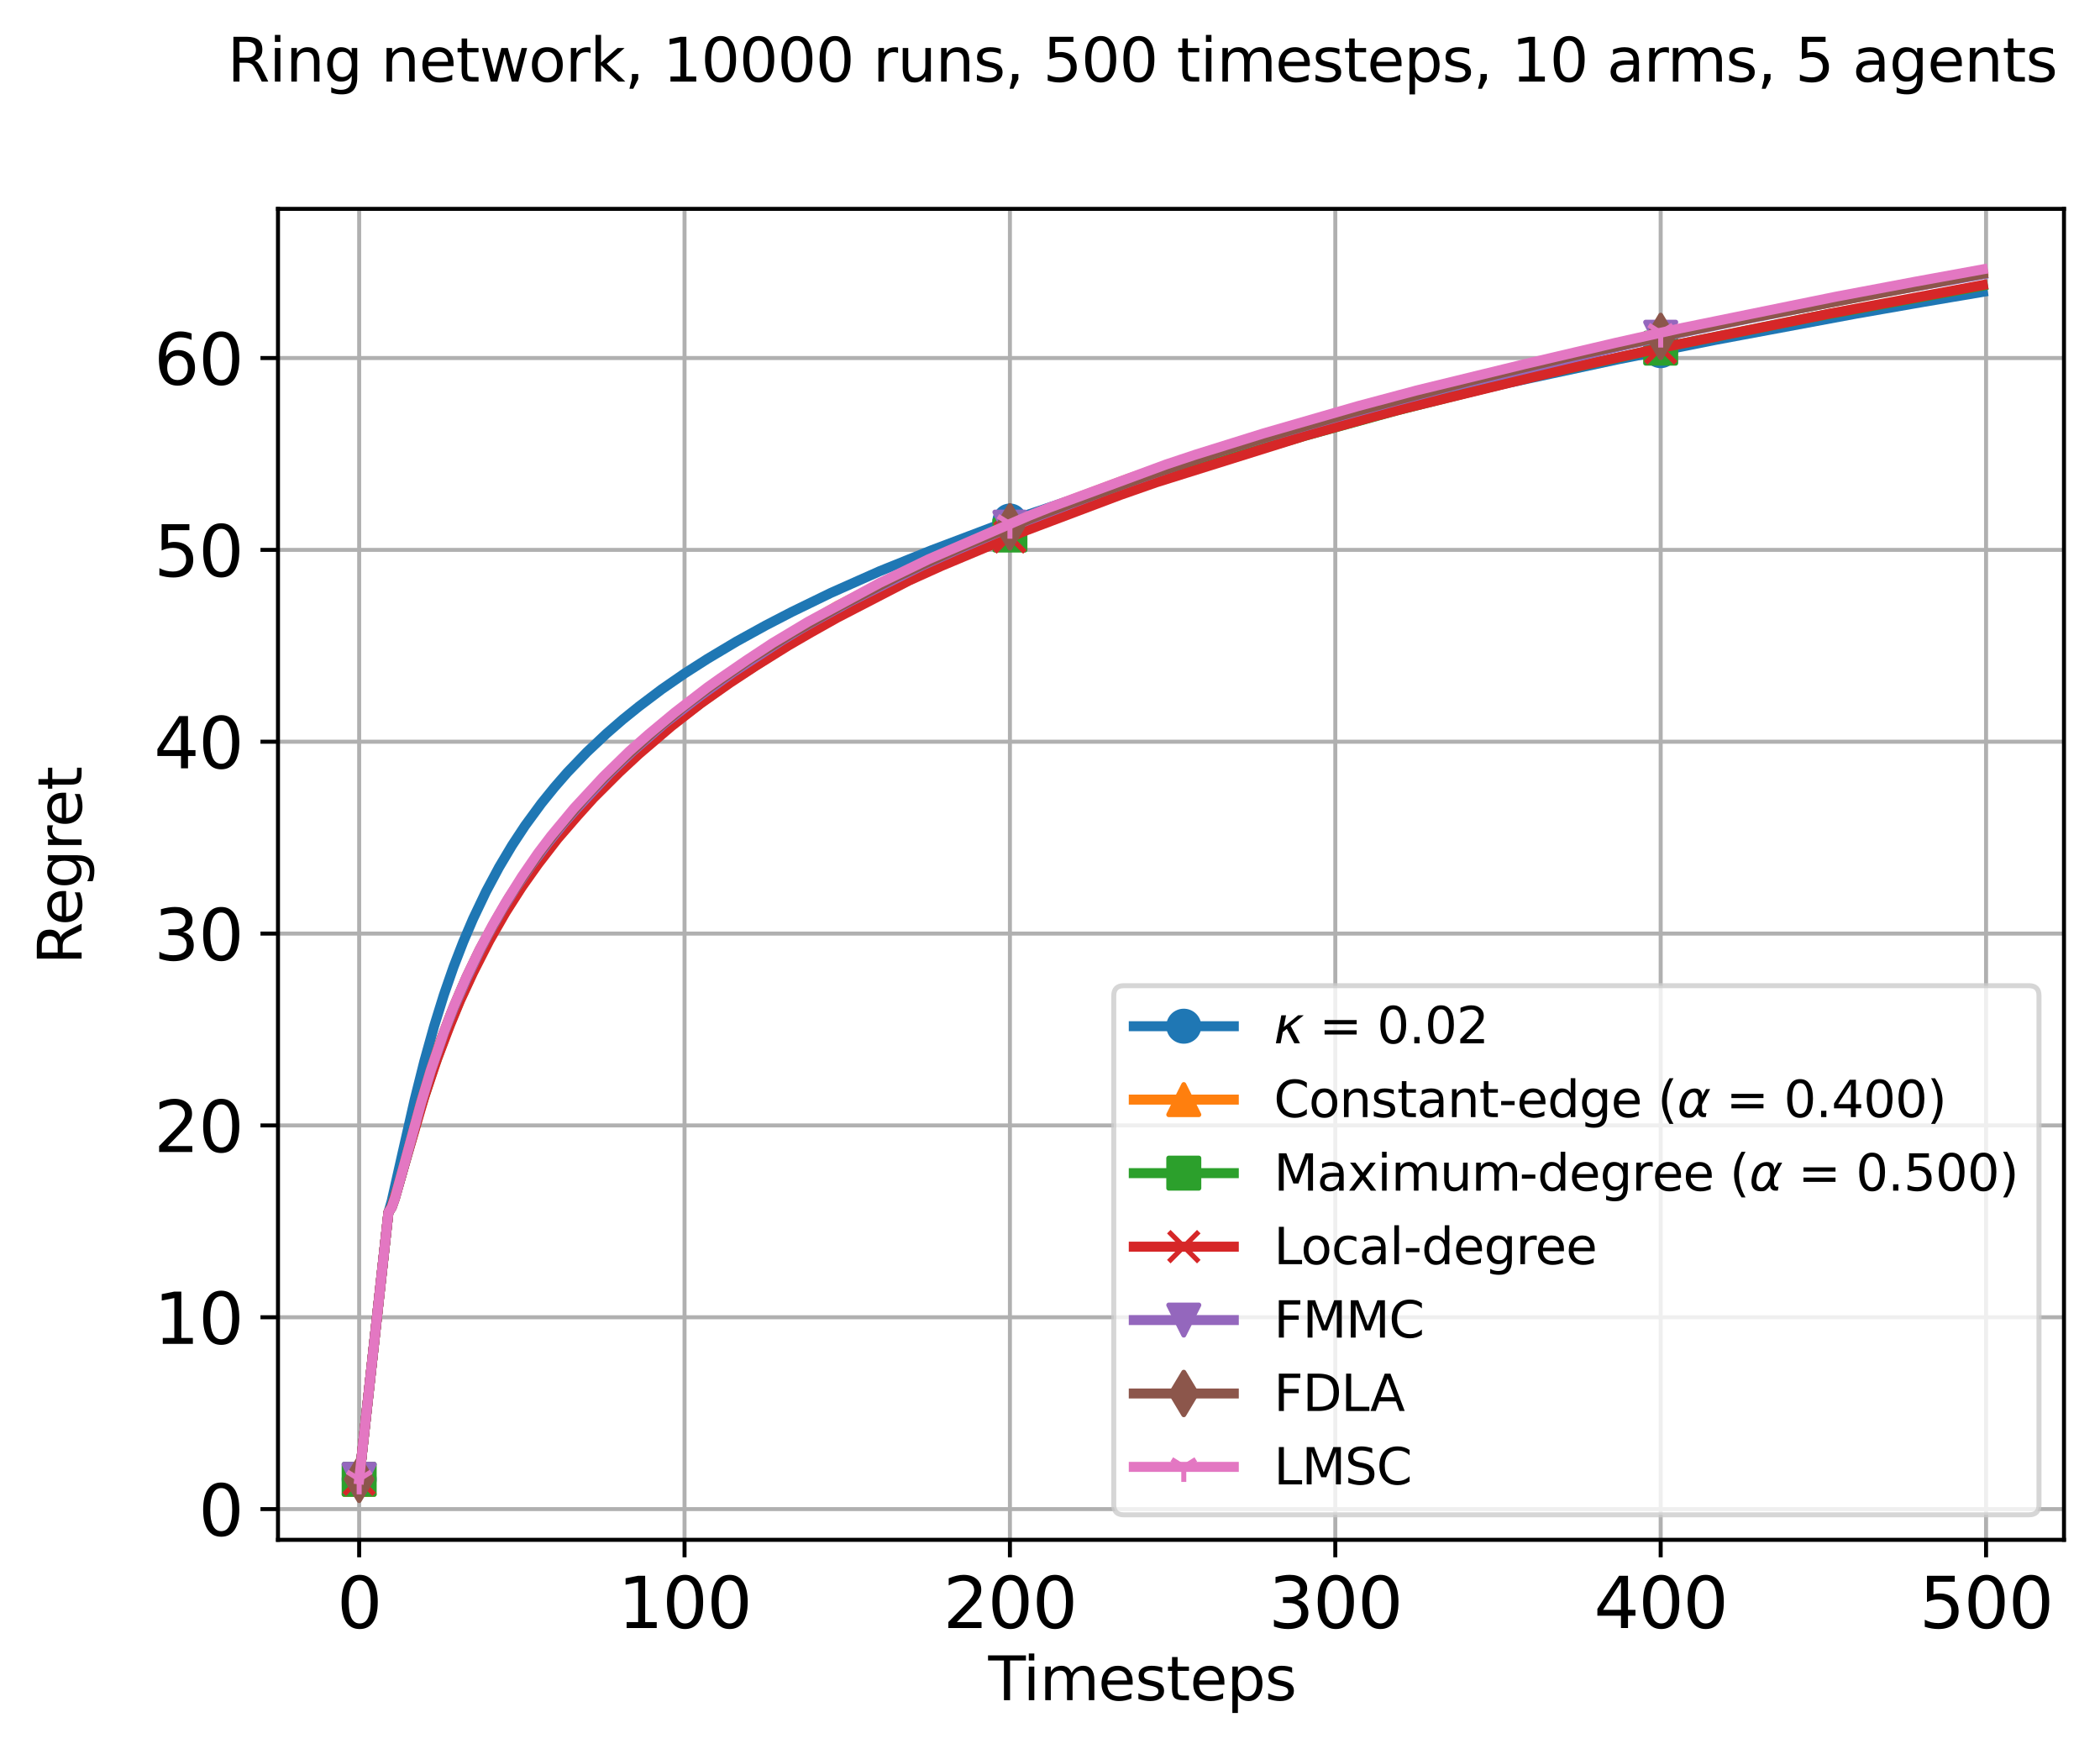 <?xml version="1.0" encoding="utf-8" standalone="no"?>
<!DOCTYPE svg PUBLIC "-//W3C//DTD SVG 1.1//EN"
  "http://www.w3.org/Graphics/SVG/1.1/DTD/svg11.dtd">
<svg xmlns:xlink="http://www.w3.org/1999/xlink" width="419.904pt" height="349.632pt" viewBox="0 0 419.904 349.632" xmlns="http://www.w3.org/2000/svg" version="1.1">
 <defs>
  <style type="text/css">*{stroke-linejoin: round; stroke-linecap: butt}</style>
 </defs>
 <g id="figure_1">
  <g id="patch_1">
   <path d="M 0 349.632 
L 419.904 349.632 
L 419.904 -0 
L 0 -0 
z
" style="fill: #ffffff"/>
  </g>
  <g id="axes_1">
   <g id="patch_2">
    <path d="M 55.584 307.872 
L 412.704 307.872 
L 412.704 41.76 
L 55.584 41.76 
z
" style="fill: #ffffff"/>
   </g>
   <g id="matplotlib.axis_1">
    <g id="xtick_1">
     <g id="line2d_1">
      <path d="M 71.817 307.872 
L 71.817 41.76 
" clip-path="url(#p57598a414a)" style="fill: none; stroke: #b0b0b0; stroke-width: 0.8; stroke-linecap: square"/>
     </g>
     <g id="line2d_2">
      <defs>
       <path id="m98a7f634c5" d="M 0 0 
L 0 3.5 
" style="stroke: #000000; stroke-width: 0.8"/>
      </defs>
      <g>
       <use xlink:href="#m98a7f634c5" x="71.817" y="307.872" style="stroke: #000000; stroke-width: 0.8"/>
      </g>
     </g>
     <g id="text_1">
      <!-- 0 -->
      <g transform="translate(67.363 325.51) scale(0.14 -0.14)">
       <defs>
        <path id="DejaVuSans-30" d="M 2034 4250 
Q 1547 4250 1301 3770 
Q 1056 3291 1056 2328 
Q 1056 1369 1301 889 
Q 1547 409 2034 409 
Q 2525 409 2770 889 
Q 3016 1369 3016 2328 
Q 3016 3291 2770 3770 
Q 2525 4250 2034 4250 
z
M 2034 4750 
Q 2819 4750 3233 4129 
Q 3647 3509 3647 2328 
Q 3647 1150 3233 529 
Q 2819 -91 2034 -91 
Q 1250 -91 836 529 
Q 422 1150 422 2328 
Q 422 3509 836 4129 
Q 1250 4750 2034 4750 
z
" transform="scale(0.016)"/>
       </defs>
       <use xlink:href="#DejaVuSans-30"/>
      </g>
     </g>
    </g>
    <g id="xtick_2">
     <g id="line2d_3">
      <path d="M 136.878 307.872 
L 136.878 41.76 
" clip-path="url(#p57598a414a)" style="fill: none; stroke: #b0b0b0; stroke-width: 0.8; stroke-linecap: square"/>
     </g>
     <g id="line2d_4">
      <g>
       <use xlink:href="#m98a7f634c5" x="136.878" y="307.872" style="stroke: #000000; stroke-width: 0.8"/>
      </g>
     </g>
     <g id="text_2">
      <!-- 100 -->
      <g transform="translate(123.517 325.51) scale(0.14 -0.14)">
       <defs>
        <path id="DejaVuSans-31" d="M 794 531 
L 1825 531 
L 1825 4091 
L 703 3866 
L 703 4441 
L 1819 4666 
L 2450 4666 
L 2450 531 
L 3481 531 
L 3481 0 
L 794 0 
L 794 531 
z
" transform="scale(0.016)"/>
       </defs>
       <use xlink:href="#DejaVuSans-31"/>
       <use xlink:href="#DejaVuSans-30" x="63.623"/>
       <use xlink:href="#DejaVuSans-30" x="127.246"/>
      </g>
     </g>
    </g>
    <g id="xtick_3">
     <g id="line2d_5">
      <path d="M 201.939 307.872 
L 201.939 41.76 
" clip-path="url(#p57598a414a)" style="fill: none; stroke: #b0b0b0; stroke-width: 0.8; stroke-linecap: square"/>
     </g>
     <g id="line2d_6">
      <g>
       <use xlink:href="#m98a7f634c5" x="201.939" y="307.872" style="stroke: #000000; stroke-width: 0.8"/>
      </g>
     </g>
     <g id="text_3">
      <!-- 200 -->
      <g transform="translate(188.578 325.51) scale(0.14 -0.14)">
       <defs>
        <path id="DejaVuSans-32" d="M 1228 531 
L 3431 531 
L 3431 0 
L 469 0 
L 469 531 
Q 828 903 1448 1529 
Q 2069 2156 2228 2338 
Q 2531 2678 2651 2914 
Q 2772 3150 2772 3378 
Q 2772 3750 2511 3984 
Q 2250 4219 1831 4219 
Q 1534 4219 1204 4116 
Q 875 4013 500 3803 
L 500 4441 
Q 881 4594 1212 4672 
Q 1544 4750 1819 4750 
Q 2544 4750 2975 4387 
Q 3406 4025 3406 3419 
Q 3406 3131 3298 2873 
Q 3191 2616 2906 2266 
Q 2828 2175 2409 1742 
Q 1991 1309 1228 531 
z
" transform="scale(0.016)"/>
       </defs>
       <use xlink:href="#DejaVuSans-32"/>
       <use xlink:href="#DejaVuSans-30" x="63.623"/>
       <use xlink:href="#DejaVuSans-30" x="127.246"/>
      </g>
     </g>
    </g>
    <g id="xtick_4">
     <g id="line2d_7">
      <path d="M 267 307.872 
L 267 41.76 
" clip-path="url(#p57598a414a)" style="fill: none; stroke: #b0b0b0; stroke-width: 0.8; stroke-linecap: square"/>
     </g>
     <g id="line2d_8">
      <g>
       <use xlink:href="#m98a7f634c5" x="267" y="307.872" style="stroke: #000000; stroke-width: 0.8"/>
      </g>
     </g>
     <g id="text_4">
      <!-- 300 -->
      <g transform="translate(253.639 325.51) scale(0.14 -0.14)">
       <defs>
        <path id="DejaVuSans-33" d="M 2597 2516 
Q 3050 2419 3304 2112 
Q 3559 1806 3559 1356 
Q 3559 666 3084 287 
Q 2609 -91 1734 -91 
Q 1441 -91 1130 -33 
Q 819 25 488 141 
L 488 750 
Q 750 597 1062 519 
Q 1375 441 1716 441 
Q 2309 441 2620 675 
Q 2931 909 2931 1356 
Q 2931 1769 2642 2001 
Q 2353 2234 1838 2234 
L 1294 2234 
L 1294 2753 
L 1863 2753 
Q 2328 2753 2575 2939 
Q 2822 3125 2822 3475 
Q 2822 3834 2567 4026 
Q 2313 4219 1838 4219 
Q 1578 4219 1281 4162 
Q 984 4106 628 3988 
L 628 4550 
Q 988 4650 1302 4700 
Q 1616 4750 1894 4750 
Q 2613 4750 3031 4423 
Q 3450 4097 3450 3541 
Q 3450 3153 3228 2886 
Q 3006 2619 2597 2516 
z
" transform="scale(0.016)"/>
       </defs>
       <use xlink:href="#DejaVuSans-33"/>
       <use xlink:href="#DejaVuSans-30" x="63.623"/>
       <use xlink:href="#DejaVuSans-30" x="127.246"/>
      </g>
     </g>
    </g>
    <g id="xtick_5">
     <g id="line2d_9">
      <path d="M 332.061 307.872 
L 332.061 41.76 
" clip-path="url(#p57598a414a)" style="fill: none; stroke: #b0b0b0; stroke-width: 0.8; stroke-linecap: square"/>
     </g>
     <g id="line2d_10">
      <g>
       <use xlink:href="#m98a7f634c5" x="332.061" y="307.872" style="stroke: #000000; stroke-width: 0.8"/>
      </g>
     </g>
     <g id="text_5">
      <!-- 400 -->
      <g transform="translate(318.7 325.51) scale(0.14 -0.14)">
       <defs>
        <path id="DejaVuSans-34" d="M 2419 4116 
L 825 1625 
L 2419 1625 
L 2419 4116 
z
M 2253 4666 
L 3047 4666 
L 3047 1625 
L 3713 1625 
L 3713 1100 
L 3047 1100 
L 3047 0 
L 2419 0 
L 2419 1100 
L 313 1100 
L 313 1709 
L 2253 4666 
z
" transform="scale(0.016)"/>
       </defs>
       <use xlink:href="#DejaVuSans-34"/>
       <use xlink:href="#DejaVuSans-30" x="63.623"/>
       <use xlink:href="#DejaVuSans-30" x="127.246"/>
      </g>
     </g>
    </g>
    <g id="xtick_6">
     <g id="line2d_11">
      <path d="M 397.122 307.872 
L 397.122 41.76 
" clip-path="url(#p57598a414a)" style="fill: none; stroke: #b0b0b0; stroke-width: 0.8; stroke-linecap: square"/>
     </g>
     <g id="line2d_12">
      <g>
       <use xlink:href="#m98a7f634c5" x="397.122" y="307.872" style="stroke: #000000; stroke-width: 0.8"/>
      </g>
     </g>
     <g id="text_6">
      <!-- 500 -->
      <g transform="translate(383.761 325.51) scale(0.14 -0.14)">
       <defs>
        <path id="DejaVuSans-35" d="M 691 4666 
L 3169 4666 
L 3169 4134 
L 1269 4134 
L 1269 2991 
Q 1406 3038 1543 3061 
Q 1681 3084 1819 3084 
Q 2600 3084 3056 2656 
Q 3513 2228 3513 1497 
Q 3513 744 3044 326 
Q 2575 -91 1722 -91 
Q 1428 -91 1123 -41 
Q 819 9 494 109 
L 494 744 
Q 775 591 1075 516 
Q 1375 441 1709 441 
Q 2250 441 2565 725 
Q 2881 1009 2881 1497 
Q 2881 1984 2565 2268 
Q 2250 2553 1709 2553 
Q 1456 2553 1204 2497 
Q 953 2441 691 2322 
L 691 4666 
z
" transform="scale(0.016)"/>
       </defs>
       <use xlink:href="#DejaVuSans-35"/>
       <use xlink:href="#DejaVuSans-30" x="63.623"/>
       <use xlink:href="#DejaVuSans-30" x="127.246"/>
      </g>
     </g>
    </g>
   </g>
   <g id="matplotlib.axis_2">
    <g id="ytick_1">
     <g id="line2d_13">
      <path d="M 55.584 301.734 
L 412.704 301.734 
" clip-path="url(#p57598a414a)" style="fill: none; stroke: #b0b0b0; stroke-width: 0.8; stroke-linecap: square"/>
     </g>
     <g id="line2d_14">
      <defs>
       <path id="m684a7bd266" d="M 0 0 
L -3.5 0 
" style="stroke: #000000; stroke-width: 0.8"/>
      </defs>
      <g>
       <use xlink:href="#m684a7bd266" x="55.584" y="301.734" style="stroke: #000000; stroke-width: 0.8"/>
      </g>
     </g>
     <g id="text_7">
      <!-- 0 -->
      <g transform="translate(39.676 307.053) scale(0.14 -0.14)">
       <use xlink:href="#DejaVuSans-30"/>
      </g>
     </g>
    </g>
    <g id="ytick_2">
     <g id="line2d_15">
      <path d="M 55.584 263.376 
L 412.704 263.376 
" clip-path="url(#p57598a414a)" style="fill: none; stroke: #b0b0b0; stroke-width: 0.8; stroke-linecap: square"/>
     </g>
     <g id="line2d_16">
      <g>
       <use xlink:href="#m684a7bd266" x="55.584" y="263.376" style="stroke: #000000; stroke-width: 0.8"/>
      </g>
     </g>
     <g id="text_8">
      <!-- 10 -->
      <g transform="translate(30.769 268.695) scale(0.14 -0.14)">
       <use xlink:href="#DejaVuSans-31"/>
       <use xlink:href="#DejaVuSans-30" x="63.623"/>
      </g>
     </g>
    </g>
    <g id="ytick_3">
     <g id="line2d_17">
      <path d="M 55.584 225.017 
L 412.704 225.017 
" clip-path="url(#p57598a414a)" style="fill: none; stroke: #b0b0b0; stroke-width: 0.8; stroke-linecap: square"/>
     </g>
     <g id="line2d_18">
      <g>
       <use xlink:href="#m684a7bd266" x="55.584" y="225.017" style="stroke: #000000; stroke-width: 0.8"/>
      </g>
     </g>
     <g id="text_9">
      <!-- 20 -->
      <g transform="translate(30.769 230.336) scale(0.14 -0.14)">
       <use xlink:href="#DejaVuSans-32"/>
       <use xlink:href="#DejaVuSans-30" x="63.623"/>
      </g>
     </g>
    </g>
    <g id="ytick_4">
     <g id="line2d_19">
      <path d="M 55.584 186.659 
L 412.704 186.659 
" clip-path="url(#p57598a414a)" style="fill: none; stroke: #b0b0b0; stroke-width: 0.8; stroke-linecap: square"/>
     </g>
     <g id="line2d_20">
      <g>
       <use xlink:href="#m684a7bd266" x="55.584" y="186.659" style="stroke: #000000; stroke-width: 0.8"/>
      </g>
     </g>
     <g id="text_10">
      <!-- 30 -->
      <g transform="translate(30.769 191.978) scale(0.14 -0.14)">
       <use xlink:href="#DejaVuSans-33"/>
       <use xlink:href="#DejaVuSans-30" x="63.623"/>
      </g>
     </g>
    </g>
    <g id="ytick_5">
     <g id="line2d_21">
      <path d="M 55.584 148.3 
L 412.704 148.3 
" clip-path="url(#p57598a414a)" style="fill: none; stroke: #b0b0b0; stroke-width: 0.8; stroke-linecap: square"/>
     </g>
     <g id="line2d_22">
      <g>
       <use xlink:href="#m684a7bd266" x="55.584" y="148.3" style="stroke: #000000; stroke-width: 0.8"/>
      </g>
     </g>
     <g id="text_11">
      <!-- 40 -->
      <g transform="translate(30.769 153.619) scale(0.14 -0.14)">
       <use xlink:href="#DejaVuSans-34"/>
       <use xlink:href="#DejaVuSans-30" x="63.623"/>
      </g>
     </g>
    </g>
    <g id="ytick_6">
     <g id="line2d_23">
      <path d="M 55.584 109.942 
L 412.704 109.942 
" clip-path="url(#p57598a414a)" style="fill: none; stroke: #b0b0b0; stroke-width: 0.8; stroke-linecap: square"/>
     </g>
     <g id="line2d_24">
      <g>
       <use xlink:href="#m684a7bd266" x="55.584" y="109.942" style="stroke: #000000; stroke-width: 0.8"/>
      </g>
     </g>
     <g id="text_12">
      <!-- 50 -->
      <g transform="translate(30.769 115.261) scale(0.14 -0.14)">
       <use xlink:href="#DejaVuSans-35"/>
       <use xlink:href="#DejaVuSans-30" x="63.623"/>
      </g>
     </g>
    </g>
    <g id="ytick_7">
     <g id="line2d_25">
      <path d="M 55.584 71.584 
L 412.704 71.584 
" clip-path="url(#p57598a414a)" style="fill: none; stroke: #b0b0b0; stroke-width: 0.8; stroke-linecap: square"/>
     </g>
     <g id="line2d_26">
      <g>
       <use xlink:href="#m684a7bd266" x="55.584" y="71.584" style="stroke: #000000; stroke-width: 0.8"/>
      </g>
     </g>
     <g id="text_13">
      <!-- 60 -->
      <g transform="translate(30.769 76.902) scale(0.14 -0.14)">
       <defs>
        <path id="DejaVuSans-36" d="M 2113 2584 
Q 1688 2584 1439 2293 
Q 1191 2003 1191 1497 
Q 1191 994 1439 701 
Q 1688 409 2113 409 
Q 2538 409 2786 701 
Q 3034 994 3034 1497 
Q 3034 2003 2786 2293 
Q 2538 2584 2113 2584 
z
M 3366 4563 
L 3366 3988 
Q 3128 4100 2886 4159 
Q 2644 4219 2406 4219 
Q 1781 4219 1451 3797 
Q 1122 3375 1075 2522 
Q 1259 2794 1537 2939 
Q 1816 3084 2150 3084 
Q 2853 3084 3261 2657 
Q 3669 2231 3669 1497 
Q 3669 778 3244 343 
Q 2819 -91 2113 -91 
Q 1303 -91 875 529 
Q 447 1150 447 2328 
Q 447 3434 972 4092 
Q 1497 4750 2381 4750 
Q 2619 4750 2861 4703 
Q 3103 4656 3366 4563 
z
" transform="scale(0.016)"/>
       </defs>
       <use xlink:href="#DejaVuSans-36"/>
       <use xlink:href="#DejaVuSans-30" x="63.623"/>
      </g>
     </g>
    </g>
   </g>
   <g id="line2d_27">
    <path d="M 71.817 295.776 
L 77.672 242.394 
L 78.323 240.118 
L 80.275 231.486 
L 82.877 220.029 
L 84.829 212.256 
L 86.781 205.26 
L 88.733 198.964 
L 90.684 193.337 
L 92.636 188.292 
L 94.588 183.719 
L 97.191 178.252 
L 99.793 173.387 
L 102.395 169.017 
L 104.998 165.066 
L 108.251 160.632 
L 110.853 157.42 
L 113.456 154.43 
L 117.359 150.371 
L 121.263 146.687 
L 124.516 143.863 
L 127.769 141.243 
L 132.323 137.806 
L 136.878 134.66 
L 141.432 131.747 
L 147.288 128.252 
L 153.143 125.027 
L 158.348 122.333 
L 166.155 118.536 
L 175.914 114.196 
L 186.324 110.002 
L 198.686 105.329 
L 205.842 102.802 
L 212.999 100.381 
L 224.71 96.655 
L 233.168 94.067 
L 250.084 89.285 
L 261.144 86.307 
L 276.108 82.535 
L 301.482 76.576 
L 323.603 71.833 
L 343.121 67.937 
L 371.097 62.72 
L 384.76 60.337 
L 396.471 58.359 
L 396.471 58.359 
" clip-path="url(#p57598a414a)" style="fill: none; stroke: #1f77b4; stroke-width: 2; stroke-linecap: square"/>
    <defs>
     <path id="m2f574aa85d" d="M 0 3 
C 0.796 3 1.559 2.684 2.121 2.121 
C 2.684 1.559 3 0.796 3 0 
C 3 -0.796 2.684 -1.559 2.121 -2.121 
C 1.559 -2.684 0.796 -3 0 -3 
C -0.796 -3 -1.559 -2.684 -2.121 -2.121 
C -2.684 -1.559 -3 -0.796 -3 0 
C -3 0.796 -2.684 1.559 -2.121 2.121 
C -1.559 2.684 -0.796 3 0 3 
z
" style="stroke: #1f77b4"/>
    </defs>
    <g clip-path="url(#p57598a414a)">
     <use xlink:href="#m2f574aa85d" x="71.817" y="295.776" style="fill: #1f77b4; stroke: #1f77b4"/>
     <use xlink:href="#m2f574aa85d" x="201.939" y="104.17" style="fill: #1f77b4; stroke: #1f77b4"/>
     <use xlink:href="#m2f574aa85d" x="332.061" y="70.112" style="fill: #1f77b4; stroke: #1f77b4"/>
    </g>
   </g>
   <g id="line2d_28">
    <path d="M 71.817 295.776 
L 77.672 242.394 
L 78.323 241.397 
L 78.973 239.583 
L 80.275 234.948 
L 84.178 220.548 
L 86.13 214.008 
L 88.082 208.179 
L 90.034 202.982 
L 92.636 196.841 
L 95.239 191.303 
L 97.841 186.301 
L 101.745 179.624 
L 104.347 175.563 
L 107.6 170.98 
L 110.853 166.753 
L 114.106 162.819 
L 118.661 157.696 
L 123.215 153.032 
L 127.769 148.776 
L 131.673 145.346 
L 135.577 142.171 
L 142.733 136.68 
L 149.89 131.798 
L 158.348 126.453 
L 167.456 121.118 
L 175.914 116.784 
L 181.77 113.938 
L 189.577 110.295 
L 201.288 105.086 
L 212.349 100.639 
L 225.361 95.792 
L 229.915 94.224 
L 240.325 90.697 
L 249.433 87.881 
L 274.157 80.83 
L 285.868 77.689 
L 307.338 72.407 
L 341.82 64.765 
L 381.507 56.967 
L 396.471 54.286 
L 396.471 54.286 
" clip-path="url(#p57598a414a)" style="fill: none; stroke: #ff7f0e; stroke-width: 2; stroke-linecap: square"/>
    <defs>
     <path id="m0d870c8169" d="M 0 -3 
L -3 3 
L 3 3 
z
" style="stroke: #ff7f0e; stroke-linejoin: miter"/>
    </defs>
    <g clip-path="url(#p57598a414a)">
     <use xlink:href="#m0d870c8169" x="71.817" y="295.776" style="fill: #ff7f0e; stroke: #ff7f0e; stroke-linejoin: miter"/>
     <use xlink:href="#m0d870c8169" x="201.939" y="104.818" style="fill: #ff7f0e; stroke: #ff7f0e; stroke-linejoin: miter"/>
     <use xlink:href="#m0d870c8169" x="332.061" y="66.818" style="fill: #ff7f0e; stroke: #ff7f0e; stroke-linejoin: miter"/>
    </g>
   </g>
   <g id="line2d_29">
    <path d="M 71.817 295.776 
L 77.672 242.394 
L 78.323 241.216 
L 79.624 237.143 
L 84.178 221.304 
L 86.781 213.326 
L 89.383 206.237 
L 91.986 199.907 
L 94.588 194.27 
L 97.191 189.072 
L 99.142 185.528 
L 102.395 180.114 
L 105.648 175.235 
L 108.902 170.764 
L 112.155 166.648 
L 115.408 162.822 
L 118.661 159.303 
L 123.866 154.089 
L 129.721 148.756 
L 134.275 144.946 
L 140.781 140.095 
L 145.986 136.375 
L 156.396 129.649 
L 162.902 125.756 
L 173.963 119.821 
L 185.674 114.078 
L 198.686 108.325 
L 205.842 105.43 
L 218.204 100.781 
L 229.915 96.676 
L 244.879 91.881 
L 260.494 87.252 
L 279.361 82.047 
L 300.181 76.819 
L 309.289 74.638 
L 335.314 68.907 
L 362.64 63.377 
L 396.471 57.119 
L 396.471 57.119 
" clip-path="url(#p57598a414a)" style="fill: none; stroke: #2ca02c; stroke-width: 2; stroke-linecap: square"/>
    <defs>
     <path id="mb369094868" d="M -3 3 
L 3 3 
L 3 -3 
L -3 -3 
z
" style="stroke: #2ca02c; stroke-linejoin: miter"/>
    </defs>
    <g clip-path="url(#p57598a414a)">
     <use xlink:href="#mb369094868" x="71.817" y="295.776" style="fill: #2ca02c; stroke: #2ca02c; stroke-linejoin: miter"/>
     <use xlink:href="#mb369094868" x="201.939" y="106.976" style="fill: #2ca02c; stroke: #2ca02c; stroke-linejoin: miter"/>
     <use xlink:href="#mb369094868" x="332.061" y="69.606" style="fill: #2ca02c; stroke: #2ca02c; stroke-linejoin: miter"/>
    </g>
   </g>
   <g id="line2d_30">
    <path d="M 71.817 295.776 
L 77.672 242.394 
L 78.323 241.215 
L 79.624 237.169 
L 84.829 219.352 
L 87.431 211.624 
L 90.034 204.795 
L 91.986 200.069 
L 94.588 194.46 
L 97.841 188.077 
L 101.094 182.412 
L 104.347 177.328 
L 107.6 172.747 
L 111.504 167.692 
L 115.408 163.184 
L 118.661 159.57 
L 123.866 154.371 
L 127.769 150.749 
L 134.275 145.188 
L 140.131 140.629 
L 145.986 136.508 
L 151.191 133.085 
L 157.697 129.032 
L 162.252 126.394 
L 167.456 123.475 
L 181.77 116.07 
L 188.276 113.136 
L 205.192 106.049 
L 224.06 98.941 
L 231.216 96.436 
L 261.144 87.06 
L 274.807 83.238 
L 281.313 81.533 
L 313.193 73.754 
L 333.362 69.291 
L 365.893 62.698 
L 396.471 56.989 
L 396.471 56.989 
" clip-path="url(#p57598a414a)" style="fill: none; stroke: #d62728; stroke-width: 2; stroke-linecap: square"/>
    <defs>
     <path id="m5795822e29" d="M -3 3 
L 3 -3 
M -3 -3 
L 3 3 
" style="stroke: #d62728"/>
    </defs>
    <g clip-path="url(#p57598a414a)">
     <use xlink:href="#m5795822e29" x="71.817" y="295.776" style="fill: #d62728; stroke: #d62728"/>
     <use xlink:href="#m5795822e29" x="201.939" y="107.366" style="fill: #d62728; stroke: #d62728"/>
     <use xlink:href="#m5795822e29" x="332.061" y="69.573" style="fill: #d62728; stroke: #d62728"/>
    </g>
   </g>
   <g id="line2d_31">
    <path d="M 71.817 295.776 
L 77.672 242.394 
L 78.323 241.431 
L 78.973 239.606 
L 80.925 232.61 
L 84.178 220.621 
L 86.13 214.171 
L 88.733 206.636 
L 90.684 201.647 
L 93.287 195.669 
L 95.889 190.193 
L 97.841 186.433 
L 100.444 181.823 
L 103.046 177.64 
L 106.299 172.89 
L 109.552 168.569 
L 112.805 164.527 
L 115.408 161.567 
L 121.914 154.616 
L 126.468 150.249 
L 132.974 144.564 
L 140.131 139.041 
L 146.637 134.378 
L 156.396 128.002 
L 160.3 125.633 
L 163.553 123.804 
L 170.059 120.234 
L 184.372 113.076 
L 191.529 109.859 
L 203.24 104.876 
L 221.457 97.915 
L 226.662 96.065 
L 237.072 92.426 
L 246.18 89.535 
L 253.337 87.367 
L 260.494 85.325 
L 267.65 83.307 
L 278.711 80.29 
L 289.771 77.4 
L 325.555 68.867 
L 338.567 66.014 
L 348.977 63.841 
L 365.242 60.611 
L 374.351 58.844 
L 396.471 54.851 
L 396.471 54.851 
" clip-path="url(#p57598a414a)" style="fill: none; stroke: #9467bd; stroke-width: 2; stroke-linecap: square"/>
    <defs>
     <path id="md458398aea" d="M -0 3 
L 3 -3 
L -3 -3 
z
" style="stroke: #9467bd; stroke-linejoin: miter"/>
    </defs>
    <g clip-path="url(#p57598a414a)">
     <use xlink:href="#md458398aea" x="71.817" y="295.776" style="fill: #9467bd; stroke: #9467bd; stroke-linejoin: miter"/>
     <use xlink:href="#md458398aea" x="201.939" y="105.393" style="fill: #9467bd; stroke: #9467bd; stroke-linejoin: miter"/>
     <use xlink:href="#md458398aea" x="332.061" y="67.424" style="fill: #9467bd; stroke: #9467bd; stroke-linejoin: miter"/>
    </g>
   </g>
   <g id="line2d_32">
    <path d="M 71.817 295.776 
L 77.672 242.394 
L 78.323 241.381 
L 78.973 239.515 
L 80.275 234.95 
L 84.178 220.423 
L 86.13 213.947 
L 88.082 208.169 
L 90.684 201.372 
L 93.287 195.317 
L 95.889 189.917 
L 99.142 183.939 
L 101.745 179.489 
L 104.347 175.547 
L 108.251 169.952 
L 111.504 165.783 
L 117.359 159.019 
L 120.613 155.622 
L 124.516 151.784 
L 131.022 145.97 
L 136.878 141.157 
L 142.083 137.262 
L 149.89 131.852 
L 158.348 126.605 
L 168.107 121.106 
L 179.167 115.369 
L 185.023 112.598 
L 192.18 109.392 
L 207.144 103.222 
L 212.999 101.012 
L 229.264 95.111 
L 244.228 90.154 
L 252.686 87.542 
L 270.253 82.44 
L 279.361 79.982 
L 283.916 78.779 
L 293.675 76.187 
L 300.181 74.568 
L 313.193 71.428 
L 334.013 66.853 
L 351.579 63.247 
L 393.869 55.189 
L 396.471 54.726 
L 396.471 54.726 
" clip-path="url(#p57598a414a)" style="fill: none; stroke: #8c564b; stroke-width: 2; stroke-linecap: square"/>
    <defs>
     <path id="mec3d938474" d="M -0 4.243 
L 2.546 0 
L 0 -4.243 
L -2.546 -0 
z
" style="stroke: #8c564b; stroke-linejoin: miter"/>
    </defs>
    <g clip-path="url(#p57598a414a)">
     <use xlink:href="#mec3d938474" x="71.817" y="295.776" style="fill: #8c564b; stroke: #8c564b; stroke-linejoin: miter"/>
     <use xlink:href="#mec3d938474" x="201.939" y="105.327" style="fill: #8c564b; stroke: #8c564b; stroke-linejoin: miter"/>
     <use xlink:href="#mec3d938474" x="332.061" y="67.267" style="fill: #8c564b; stroke: #8c564b; stroke-linejoin: miter"/>
    </g>
   </g>
   <g id="line2d_33">
    <path d="M 71.817 295.776 
L 77.672 242.394 
L 78.323 241.404 
L 78.973 239.536 
L 80.925 232.505 
L 84.178 220.551 
L 86.13 214.019 
L 88.733 206.402 
L 90.684 201.303 
L 93.287 195.276 
L 95.889 189.855 
L 98.492 184.948 
L 101.094 180.452 
L 104.347 175.262 
L 107.6 170.53 
L 110.203 167.106 
L 114.757 161.623 
L 120.613 155.304 
L 125.817 150.223 
L 129.721 146.78 
L 134.926 142.456 
L 141.432 137.445 
L 144.034 135.599 
L 149.239 132.025 
L 154.444 128.593 
L 161.601 124.302 
L 175.914 116.553 
L 185.674 111.813 
L 205.842 103.081 
L 209.746 101.522 
L 233.168 92.864 
L 239.024 90.91 
L 252.686 86.642 
L 271.554 81.192 
L 283.265 78.062 
L 304.735 72.834 
L 322.952 68.566 
L 335.965 65.655 
L 367.194 59.3 
L 382.808 56.352 
L 396.471 53.856 
L 396.471 53.856 
" clip-path="url(#p57598a414a)" style="fill: none; stroke: #e377c2; stroke-width: 2; stroke-linecap: square"/>
    <defs>
     <path id="m6c7d359527" d="M 0 0 
L 0 3 
M 0 0 
L 2.4 -1.5 
M 0 0 
L -2.4 -1.5 
" style="stroke: #e377c2"/>
    </defs>
    <g clip-path="url(#p57598a414a)">
     <use xlink:href="#m6c7d359527" x="71.817" y="295.776" style="fill: #e377c2; stroke: #e377c2"/>
     <use xlink:href="#m6c7d359527" x="201.939" y="104.712" style="fill: #e377c2; stroke: #e377c2"/>
     <use xlink:href="#m6c7d359527" x="332.061" y="66.494" style="fill: #e377c2; stroke: #e377c2"/>
    </g>
   </g>
   <g id="patch_3">
    <path d="M 55.584 307.872 
L 55.584 41.76 
" style="fill: none; stroke: #000000; stroke-width: 0.8; stroke-linejoin: miter; stroke-linecap: square"/>
   </g>
   <g id="patch_4">
    <path d="M 412.704 307.872 
L 412.704 41.76 
" style="fill: none; stroke: #000000; stroke-width: 0.8; stroke-linejoin: miter; stroke-linecap: square"/>
   </g>
   <g id="patch_5">
    <path d="M 55.584 307.872 
L 412.704 307.872 
" style="fill: none; stroke: #000000; stroke-width: 0.8; stroke-linejoin: miter; stroke-linecap: square"/>
   </g>
   <g id="patch_6">
    <path d="M 55.584 41.76 
L 412.704 41.76 
" style="fill: none; stroke: #000000; stroke-width: 0.8; stroke-linejoin: miter; stroke-linecap: square"/>
   </g>
   <g id="legend_1">
    <g id="patch_7">
     <path d="M 224.704 302.872 
L 405.704 302.872 
Q 407.704 302.872 407.704 300.872 
L 407.704 199.081 
Q 407.704 197.081 405.704 197.081 
L 224.704 197.081 
Q 222.704 197.081 222.704 199.081 
L 222.704 300.872 
Q 222.704 302.872 224.704 302.872 
z
" style="fill: #ffffff; opacity: 0.8; stroke: #cccccc; stroke-linejoin: miter"/>
    </g>
    <g id="line2d_34">
     <path d="M 226.704 205.18 
L 236.704 205.18 
L 246.704 205.18 
" style="fill: none; stroke: #1f77b4; stroke-width: 2; stroke-linecap: square"/>
     <g>
      <use xlink:href="#m2f574aa85d" x="236.704" y="205.18" style="fill: #1f77b4; stroke: #1f77b4"/>
     </g>
    </g>
    <g id="text_14">
     <!-- $\kappa$ = 0.02 -->
     <g transform="translate(254.704 208.68) scale(0.1 -0.1)">
      <defs>
       <path id="DejaVuSans-Oblique-3ba" d="M 938 3500 
L 1531 3500 
L 1247 2047 
L 3041 3500 
L 3741 3500 
L 2106 2181 
L 3275 0 
L 2572 0 
L 1628 1806 
L 1122 1403 
L 850 0 
L 256 0 
L 938 3500 
z
" transform="scale(0.016)"/>
       <path id="DejaVuSans-20" transform="scale(0.016)"/>
       <path id="DejaVuSans-3d" d="M 678 2906 
L 4684 2906 
L 4684 2381 
L 678 2381 
L 678 2906 
z
M 678 1631 
L 4684 1631 
L 4684 1100 
L 678 1100 
L 678 1631 
z
" transform="scale(0.016)"/>
       <path id="DejaVuSans-2e" d="M 684 794 
L 1344 794 
L 1344 0 
L 684 0 
L 684 794 
z
" transform="scale(0.016)"/>
      </defs>
      <use xlink:href="#DejaVuSans-Oblique-3ba" transform="translate(0 0.781)"/>
      <use xlink:href="#DejaVuSans-20" transform="translate(58.936 0.781)"/>
      <use xlink:href="#DejaVuSans-3d" transform="translate(90.723 0.781)"/>
      <use xlink:href="#DejaVuSans-20" transform="translate(174.512 0.781)"/>
      <use xlink:href="#DejaVuSans-30" transform="translate(206.299 0.781)"/>
      <use xlink:href="#DejaVuSans-2e" transform="translate(269.922 0.781)"/>
      <use xlink:href="#DejaVuSans-30" transform="translate(301.709 0.781)"/>
      <use xlink:href="#DejaVuSans-32" transform="translate(365.332 0.781)"/>
     </g>
    </g>
    <g id="line2d_35">
     <path d="M 226.704 219.859 
L 236.704 219.859 
L 246.704 219.859 
" style="fill: none; stroke: #ff7f0e; stroke-width: 2; stroke-linecap: square"/>
     <g>
      <use xlink:href="#m0d870c8169" x="236.704" y="219.859" style="fill: #ff7f0e; stroke: #ff7f0e; stroke-linejoin: miter"/>
     </g>
    </g>
    <g id="text_15">
     <!-- Constant-edge ($\alpha$ = 0.400) -->
     <g transform="translate(254.704 223.359) scale(0.1 -0.1)">
      <defs>
       <path id="DejaVuSans-43" d="M 4122 4306 
L 4122 3641 
Q 3803 3938 3442 4084 
Q 3081 4231 2675 4231 
Q 1875 4231 1450 3742 
Q 1025 3253 1025 2328 
Q 1025 1406 1450 917 
Q 1875 428 2675 428 
Q 3081 428 3442 575 
Q 3803 722 4122 1019 
L 4122 359 
Q 3791 134 3420 21 
Q 3050 -91 2638 -91 
Q 1578 -91 968 557 
Q 359 1206 359 2328 
Q 359 3453 968 4101 
Q 1578 4750 2638 4750 
Q 3056 4750 3426 4639 
Q 3797 4528 4122 4306 
z
" transform="scale(0.016)"/>
       <path id="DejaVuSans-6f" d="M 1959 3097 
Q 1497 3097 1228 2736 
Q 959 2375 959 1747 
Q 959 1119 1226 758 
Q 1494 397 1959 397 
Q 2419 397 2687 759 
Q 2956 1122 2956 1747 
Q 2956 2369 2687 2733 
Q 2419 3097 1959 3097 
z
M 1959 3584 
Q 2709 3584 3137 3096 
Q 3566 2609 3566 1747 
Q 3566 888 3137 398 
Q 2709 -91 1959 -91 
Q 1206 -91 779 398 
Q 353 888 353 1747 
Q 353 2609 779 3096 
Q 1206 3584 1959 3584 
z
" transform="scale(0.016)"/>
       <path id="DejaVuSans-6e" d="M 3513 2113 
L 3513 0 
L 2938 0 
L 2938 2094 
Q 2938 2591 2744 2837 
Q 2550 3084 2163 3084 
Q 1697 3084 1428 2787 
Q 1159 2491 1159 1978 
L 1159 0 
L 581 0 
L 581 3500 
L 1159 3500 
L 1159 2956 
Q 1366 3272 1645 3428 
Q 1925 3584 2291 3584 
Q 2894 3584 3203 3211 
Q 3513 2838 3513 2113 
z
" transform="scale(0.016)"/>
       <path id="DejaVuSans-73" d="M 2834 3397 
L 2834 2853 
Q 2591 2978 2328 3040 
Q 2066 3103 1784 3103 
Q 1356 3103 1142 2972 
Q 928 2841 928 2578 
Q 928 2378 1081 2264 
Q 1234 2150 1697 2047 
L 1894 2003 
Q 2506 1872 2764 1633 
Q 3022 1394 3022 966 
Q 3022 478 2636 193 
Q 2250 -91 1575 -91 
Q 1294 -91 989 -36 
Q 684 19 347 128 
L 347 722 
Q 666 556 975 473 
Q 1284 391 1588 391 
Q 1994 391 2212 530 
Q 2431 669 2431 922 
Q 2431 1156 2273 1281 
Q 2116 1406 1581 1522 
L 1381 1569 
Q 847 1681 609 1914 
Q 372 2147 372 2553 
Q 372 3047 722 3315 
Q 1072 3584 1716 3584 
Q 2034 3584 2315 3537 
Q 2597 3491 2834 3397 
z
" transform="scale(0.016)"/>
       <path id="DejaVuSans-74" d="M 1172 4494 
L 1172 3500 
L 2356 3500 
L 2356 3053 
L 1172 3053 
L 1172 1153 
Q 1172 725 1289 603 
Q 1406 481 1766 481 
L 2356 481 
L 2356 0 
L 1766 0 
Q 1100 0 847 248 
Q 594 497 594 1153 
L 594 3053 
L 172 3053 
L 172 3500 
L 594 3500 
L 594 4494 
L 1172 4494 
z
" transform="scale(0.016)"/>
       <path id="DejaVuSans-61" d="M 2194 1759 
Q 1497 1759 1228 1600 
Q 959 1441 959 1056 
Q 959 750 1161 570 
Q 1363 391 1709 391 
Q 2188 391 2477 730 
Q 2766 1069 2766 1631 
L 2766 1759 
L 2194 1759 
z
M 3341 1997 
L 3341 0 
L 2766 0 
L 2766 531 
Q 2569 213 2275 61 
Q 1981 -91 1556 -91 
Q 1019 -91 701 211 
Q 384 513 384 1019 
Q 384 1609 779 1909 
Q 1175 2209 1959 2209 
L 2766 2209 
L 2766 2266 
Q 2766 2663 2505 2880 
Q 2244 3097 1772 3097 
Q 1472 3097 1187 3025 
Q 903 2953 641 2809 
L 641 3341 
Q 956 3463 1253 3523 
Q 1550 3584 1831 3584 
Q 2591 3584 2966 3190 
Q 3341 2797 3341 1997 
z
" transform="scale(0.016)"/>
       <path id="DejaVuSans-2d" d="M 313 2009 
L 1997 2009 
L 1997 1497 
L 313 1497 
L 313 2009 
z
" transform="scale(0.016)"/>
       <path id="DejaVuSans-65" d="M 3597 1894 
L 3597 1613 
L 953 1613 
Q 991 1019 1311 708 
Q 1631 397 2203 397 
Q 2534 397 2845 478 
Q 3156 559 3463 722 
L 3463 178 
Q 3153 47 2828 -22 
Q 2503 -91 2169 -91 
Q 1331 -91 842 396 
Q 353 884 353 1716 
Q 353 2575 817 3079 
Q 1281 3584 2069 3584 
Q 2775 3584 3186 3129 
Q 3597 2675 3597 1894 
z
M 3022 2063 
Q 3016 2534 2758 2815 
Q 2500 3097 2075 3097 
Q 1594 3097 1305 2825 
Q 1016 2553 972 2059 
L 3022 2063 
z
" transform="scale(0.016)"/>
       <path id="DejaVuSans-64" d="M 2906 2969 
L 2906 4863 
L 3481 4863 
L 3481 0 
L 2906 0 
L 2906 525 
Q 2725 213 2448 61 
Q 2172 -91 1784 -91 
Q 1150 -91 751 415 
Q 353 922 353 1747 
Q 353 2572 751 3078 
Q 1150 3584 1784 3584 
Q 2172 3584 2448 3432 
Q 2725 3281 2906 2969 
z
M 947 1747 
Q 947 1113 1208 752 
Q 1469 391 1925 391 
Q 2381 391 2643 752 
Q 2906 1113 2906 1747 
Q 2906 2381 2643 2742 
Q 2381 3103 1925 3103 
Q 1469 3103 1208 2742 
Q 947 2381 947 1747 
z
" transform="scale(0.016)"/>
       <path id="DejaVuSans-67" d="M 2906 1791 
Q 2906 2416 2648 2759 
Q 2391 3103 1925 3103 
Q 1463 3103 1205 2759 
Q 947 2416 947 1791 
Q 947 1169 1205 825 
Q 1463 481 1925 481 
Q 2391 481 2648 825 
Q 2906 1169 2906 1791 
z
M 3481 434 
Q 3481 -459 3084 -895 
Q 2688 -1331 1869 -1331 
Q 1566 -1331 1297 -1286 
Q 1028 -1241 775 -1147 
L 775 -588 
Q 1028 -725 1275 -790 
Q 1522 -856 1778 -856 
Q 2344 -856 2625 -561 
Q 2906 -266 2906 331 
L 2906 616 
Q 2728 306 2450 153 
Q 2172 0 1784 0 
Q 1141 0 747 490 
Q 353 981 353 1791 
Q 353 2603 747 3093 
Q 1141 3584 1784 3584 
Q 2172 3584 2450 3431 
Q 2728 3278 2906 2969 
L 2906 3500 
L 3481 3500 
L 3481 434 
z
" transform="scale(0.016)"/>
       <path id="DejaVuSans-28" d="M 1984 4856 
Q 1566 4138 1362 3434 
Q 1159 2731 1159 2009 
Q 1159 1288 1364 580 
Q 1569 -128 1984 -844 
L 1484 -844 
Q 1016 -109 783 600 
Q 550 1309 550 2009 
Q 550 2706 781 3412 
Q 1013 4119 1484 4856 
L 1984 4856 
z
" transform="scale(0.016)"/>
       <path id="DejaVuSans-Oblique-3b1" d="M 2619 1628 
L 2622 2350 
Q 2625 3088 2069 3091 
Q 1653 3094 1394 2747 
Q 1069 2319 959 1747 
Q 825 1059 994 731 
Q 1169 397 1547 397 
Q 1966 397 2319 1063 
L 2619 1628 
z
M 2166 3578 
Q 3141 3594 3128 2584 
Q 3128 2584 3616 3500 
L 4128 3500 
L 3119 1603 
L 3109 919 
Q 3109 766 3194 638 
Q 3291 488 3391 488 
L 3669 488 
L 3575 0 
L 3228 0 
Q 2934 0 2722 263 
Q 2622 394 2619 669 
Q 2416 334 2066 50 
Q 1900 -81 1453 -78 
Q 722 -72 456 397 
Q 184 884 353 1747 
Q 534 2675 1009 3097 
Q 1544 3569 2166 3578 
z
" transform="scale(0.016)"/>
       <path id="DejaVuSans-29" d="M 513 4856 
L 1013 4856 
Q 1481 4119 1714 3412 
Q 1947 2706 1947 2009 
Q 1947 1309 1714 600 
Q 1481 -109 1013 -844 
L 513 -844 
Q 928 -128 1133 580 
Q 1338 1288 1338 2009 
Q 1338 2731 1133 3434 
Q 928 4138 513 4856 
z
" transform="scale(0.016)"/>
      </defs>
      <use xlink:href="#DejaVuSans-43" transform="translate(0 0.016)"/>
      <use xlink:href="#DejaVuSans-6f" transform="translate(69.824 0.016)"/>
      <use xlink:href="#DejaVuSans-6e" transform="translate(131.006 0.016)"/>
      <use xlink:href="#DejaVuSans-73" transform="translate(194.385 0.016)"/>
      <use xlink:href="#DejaVuSans-74" transform="translate(246.484 0.016)"/>
      <use xlink:href="#DejaVuSans-61" transform="translate(285.693 0.016)"/>
      <use xlink:href="#DejaVuSans-6e" transform="translate(346.973 0.016)"/>
      <use xlink:href="#DejaVuSans-74" transform="translate(410.352 0.016)"/>
      <use xlink:href="#DejaVuSans-2d" transform="translate(449.561 0.016)"/>
      <use xlink:href="#DejaVuSans-65" transform="translate(485.645 0.016)"/>
      <use xlink:href="#DejaVuSans-64" transform="translate(547.168 0.016)"/>
      <use xlink:href="#DejaVuSans-67" transform="translate(610.645 0.016)"/>
      <use xlink:href="#DejaVuSans-65" transform="translate(674.121 0.016)"/>
      <use xlink:href="#DejaVuSans-20" transform="translate(735.645 0.016)"/>
      <use xlink:href="#DejaVuSans-28" transform="translate(767.432 0.016)"/>
      <use xlink:href="#DejaVuSans-Oblique-3b1" transform="translate(806.445 0.016)"/>
      <use xlink:href="#DejaVuSans-20" transform="translate(872.363 0.016)"/>
      <use xlink:href="#DejaVuSans-3d" transform="translate(904.15 0.016)"/>
      <use xlink:href="#DejaVuSans-20" transform="translate(987.939 0.016)"/>
      <use xlink:href="#DejaVuSans-30" transform="translate(1019.727 0.016)"/>
      <use xlink:href="#DejaVuSans-2e" transform="translate(1083.35 0.016)"/>
      <use xlink:href="#DejaVuSans-34" transform="translate(1115.137 0.016)"/>
      <use xlink:href="#DejaVuSans-30" transform="translate(1178.76 0.016)"/>
      <use xlink:href="#DejaVuSans-30" transform="translate(1242.383 0.016)"/>
      <use xlink:href="#DejaVuSans-29" transform="translate(1306.006 0.016)"/>
     </g>
    </g>
    <g id="line2d_36">
     <path d="M 226.704 234.56 
L 236.704 234.56 
L 246.704 234.56 
" style="fill: none; stroke: #2ca02c; stroke-width: 2; stroke-linecap: square"/>
     <g>
      <use xlink:href="#mb369094868" x="236.704" y="234.56" style="fill: #2ca02c; stroke: #2ca02c; stroke-linejoin: miter"/>
     </g>
    </g>
    <g id="text_16">
     <!-- Maximum-degree ($\alpha$ = 0.500) -->
     <g transform="translate(254.704 238.06) scale(0.1 -0.1)">
      <defs>
       <path id="DejaVuSans-4d" d="M 628 4666 
L 1569 4666 
L 2759 1491 
L 3956 4666 
L 4897 4666 
L 4897 0 
L 4281 0 
L 4281 4097 
L 3078 897 
L 2444 897 
L 1241 4097 
L 1241 0 
L 628 0 
L 628 4666 
z
" transform="scale(0.016)"/>
       <path id="DejaVuSans-78" d="M 3513 3500 
L 2247 1797 
L 3578 0 
L 2900 0 
L 1881 1375 
L 863 0 
L 184 0 
L 1544 1831 
L 300 3500 
L 978 3500 
L 1906 2253 
L 2834 3500 
L 3513 3500 
z
" transform="scale(0.016)"/>
       <path id="DejaVuSans-69" d="M 603 3500 
L 1178 3500 
L 1178 0 
L 603 0 
L 603 3500 
z
M 603 4863 
L 1178 4863 
L 1178 4134 
L 603 4134 
L 603 4863 
z
" transform="scale(0.016)"/>
       <path id="DejaVuSans-6d" d="M 3328 2828 
Q 3544 3216 3844 3400 
Q 4144 3584 4550 3584 
Q 5097 3584 5394 3201 
Q 5691 2819 5691 2113 
L 5691 0 
L 5113 0 
L 5113 2094 
Q 5113 2597 4934 2840 
Q 4756 3084 4391 3084 
Q 3944 3084 3684 2787 
Q 3425 2491 3425 1978 
L 3425 0 
L 2847 0 
L 2847 2094 
Q 2847 2600 2669 2842 
Q 2491 3084 2119 3084 
Q 1678 3084 1418 2786 
Q 1159 2488 1159 1978 
L 1159 0 
L 581 0 
L 581 3500 
L 1159 3500 
L 1159 2956 
Q 1356 3278 1631 3431 
Q 1906 3584 2284 3584 
Q 2666 3584 2933 3390 
Q 3200 3197 3328 2828 
z
" transform="scale(0.016)"/>
       <path id="DejaVuSans-75" d="M 544 1381 
L 544 3500 
L 1119 3500 
L 1119 1403 
Q 1119 906 1312 657 
Q 1506 409 1894 409 
Q 2359 409 2629 706 
Q 2900 1003 2900 1516 
L 2900 3500 
L 3475 3500 
L 3475 0 
L 2900 0 
L 2900 538 
Q 2691 219 2414 64 
Q 2138 -91 1772 -91 
Q 1169 -91 856 284 
Q 544 659 544 1381 
z
M 1991 3584 
L 1991 3584 
z
" transform="scale(0.016)"/>
       <path id="DejaVuSans-72" d="M 2631 2963 
Q 2534 3019 2420 3045 
Q 2306 3072 2169 3072 
Q 1681 3072 1420 2755 
Q 1159 2438 1159 1844 
L 1159 0 
L 581 0 
L 581 3500 
L 1159 3500 
L 1159 2956 
Q 1341 3275 1631 3429 
Q 1922 3584 2338 3584 
Q 2397 3584 2469 3576 
Q 2541 3569 2628 3553 
L 2631 2963 
z
" transform="scale(0.016)"/>
      </defs>
      <use xlink:href="#DejaVuSans-4d" transform="translate(0 0.016)"/>
      <use xlink:href="#DejaVuSans-61" transform="translate(86.279 0.016)"/>
      <use xlink:href="#DejaVuSans-78" transform="translate(147.559 0.016)"/>
      <use xlink:href="#DejaVuSans-69" transform="translate(206.738 0.016)"/>
      <use xlink:href="#DejaVuSans-6d" transform="translate(234.521 0.016)"/>
      <use xlink:href="#DejaVuSans-75" transform="translate(331.934 0.016)"/>
      <use xlink:href="#DejaVuSans-6d" transform="translate(395.312 0.016)"/>
      <use xlink:href="#DejaVuSans-2d" transform="translate(490.975 0.016)"/>
      <use xlink:href="#DejaVuSans-64" transform="translate(527.059 0.016)"/>
      <use xlink:href="#DejaVuSans-65" transform="translate(590.535 0.016)"/>
      <use xlink:href="#DejaVuSans-67" transform="translate(652.059 0.016)"/>
      <use xlink:href="#DejaVuSans-72" transform="translate(715.535 0.016)"/>
      <use xlink:href="#DejaVuSans-65" transform="translate(756.648 0.016)"/>
      <use xlink:href="#DejaVuSans-65" transform="translate(818.172 0.016)"/>
      <use xlink:href="#DejaVuSans-20" transform="translate(879.695 0.016)"/>
      <use xlink:href="#DejaVuSans-28" transform="translate(911.482 0.016)"/>
      <use xlink:href="#DejaVuSans-Oblique-3b1" transform="translate(950.496 0.016)"/>
      <use xlink:href="#DejaVuSans-20" transform="translate(1016.414 0.016)"/>
      <use xlink:href="#DejaVuSans-3d" transform="translate(1048.201 0.016)"/>
      <use xlink:href="#DejaVuSans-20" transform="translate(1131.99 0.016)"/>
      <use xlink:href="#DejaVuSans-30" transform="translate(1163.777 0.016)"/>
      <use xlink:href="#DejaVuSans-2e" transform="translate(1227.4 0.016)"/>
      <use xlink:href="#DejaVuSans-35" transform="translate(1259.188 0.016)"/>
      <use xlink:href="#DejaVuSans-30" transform="translate(1322.811 0.016)"/>
      <use xlink:href="#DejaVuSans-30" transform="translate(1386.434 0.016)"/>
      <use xlink:href="#DejaVuSans-29" transform="translate(1450.057 0.016)"/>
     </g>
    </g>
    <g id="line2d_37">
     <path d="M 226.704 249.258 
L 236.704 249.258 
L 246.704 249.258 
" style="fill: none; stroke: #d62728; stroke-width: 2; stroke-linecap: square"/>
     <g>
      <use xlink:href="#m5795822e29" x="236.704" y="249.258" style="fill: #d62728; stroke: #d62728"/>
     </g>
    </g>
    <g id="text_17">
     <!-- Local-degree -->
     <g transform="translate(254.704 252.758) scale(0.1 -0.1)">
      <defs>
       <path id="DejaVuSans-4c" d="M 628 4666 
L 1259 4666 
L 1259 531 
L 3531 531 
L 3531 0 
L 628 0 
L 628 4666 
z
" transform="scale(0.016)"/>
       <path id="DejaVuSans-63" d="M 3122 3366 
L 3122 2828 
Q 2878 2963 2633 3030 
Q 2388 3097 2138 3097 
Q 1578 3097 1268 2742 
Q 959 2388 959 1747 
Q 959 1106 1268 751 
Q 1578 397 2138 397 
Q 2388 397 2633 464 
Q 2878 531 3122 666 
L 3122 134 
Q 2881 22 2623 -34 
Q 2366 -91 2075 -91 
Q 1284 -91 818 406 
Q 353 903 353 1747 
Q 353 2603 823 3093 
Q 1294 3584 2113 3584 
Q 2378 3584 2631 3529 
Q 2884 3475 3122 3366 
z
" transform="scale(0.016)"/>
       <path id="DejaVuSans-6c" d="M 603 4863 
L 1178 4863 
L 1178 0 
L 603 0 
L 603 4863 
z
" transform="scale(0.016)"/>
      </defs>
      <use xlink:href="#DejaVuSans-4c"/>
      <use xlink:href="#DejaVuSans-6f" x="53.963"/>
      <use xlink:href="#DejaVuSans-63" x="115.145"/>
      <use xlink:href="#DejaVuSans-61" x="170.125"/>
      <use xlink:href="#DejaVuSans-6c" x="231.404"/>
      <use xlink:href="#DejaVuSans-2d" x="259.188"/>
      <use xlink:href="#DejaVuSans-64" x="295.271"/>
      <use xlink:href="#DejaVuSans-65" x="358.748"/>
      <use xlink:href="#DejaVuSans-67" x="420.271"/>
      <use xlink:href="#DejaVuSans-72" x="483.748"/>
      <use xlink:href="#DejaVuSans-65" x="522.611"/>
      <use xlink:href="#DejaVuSans-65" x="584.135"/>
     </g>
    </g>
    <g id="line2d_38">
     <path d="M 226.704 263.936 
L 236.704 263.936 
L 246.704 263.936 
" style="fill: none; stroke: #9467bd; stroke-width: 2; stroke-linecap: square"/>
     <g>
      <use xlink:href="#md458398aea" x="236.704" y="263.936" style="fill: #9467bd; stroke: #9467bd; stroke-linejoin: miter"/>
     </g>
    </g>
    <g id="text_18">
     <!-- FMMC -->
     <g transform="translate(254.704 267.436) scale(0.1 -0.1)">
      <defs>
       <path id="DejaVuSans-46" d="M 628 4666 
L 3309 4666 
L 3309 4134 
L 1259 4134 
L 1259 2759 
L 3109 2759 
L 3109 2228 
L 1259 2228 
L 1259 0 
L 628 0 
L 628 4666 
z
" transform="scale(0.016)"/>
      </defs>
      <use xlink:href="#DejaVuSans-46"/>
      <use xlink:href="#DejaVuSans-4d" x="57.52"/>
      <use xlink:href="#DejaVuSans-4d" x="143.799"/>
      <use xlink:href="#DejaVuSans-43" x="230.078"/>
     </g>
    </g>
    <g id="line2d_39">
     <path d="M 226.704 278.614 
L 236.704 278.614 
L 246.704 278.614 
" style="fill: none; stroke: #8c564b; stroke-width: 2; stroke-linecap: square"/>
     <g>
      <use xlink:href="#mec3d938474" x="236.704" y="278.614" style="fill: #8c564b; stroke: #8c564b; stroke-linejoin: miter"/>
     </g>
    </g>
    <g id="text_19">
     <!-- FDLA -->
     <g transform="translate(254.704 282.114) scale(0.1 -0.1)">
      <defs>
       <path id="DejaVuSans-44" d="M 1259 4147 
L 1259 519 
L 2022 519 
Q 2988 519 3436 956 
Q 3884 1394 3884 2338 
Q 3884 3275 3436 3711 
Q 2988 4147 2022 4147 
L 1259 4147 
z
M 628 4666 
L 1925 4666 
Q 3281 4666 3915 4102 
Q 4550 3538 4550 2338 
Q 4550 1131 3912 565 
Q 3275 0 1925 0 
L 628 0 
L 628 4666 
z
" transform="scale(0.016)"/>
       <path id="DejaVuSans-41" d="M 2188 4044 
L 1331 1722 
L 3047 1722 
L 2188 4044 
z
M 1831 4666 
L 2547 4666 
L 4325 0 
L 3669 0 
L 3244 1197 
L 1141 1197 
L 716 0 
L 50 0 
L 1831 4666 
z
" transform="scale(0.016)"/>
      </defs>
      <use xlink:href="#DejaVuSans-46"/>
      <use xlink:href="#DejaVuSans-44" x="57.52"/>
      <use xlink:href="#DejaVuSans-4c" x="134.521"/>
      <use xlink:href="#DejaVuSans-41" x="192.484"/>
     </g>
    </g>
    <g id="line2d_40">
     <path d="M 226.704 293.292 
L 236.704 293.292 
L 246.704 293.292 
" style="fill: none; stroke: #e377c2; stroke-width: 2; stroke-linecap: square"/>
     <g>
      <use xlink:href="#m6c7d359527" x="236.704" y="293.292" style="fill: #e377c2; stroke: #e377c2"/>
     </g>
    </g>
    <g id="text_20">
     <!-- LMSC -->
     <g transform="translate(254.704 296.792) scale(0.1 -0.1)">
      <defs>
       <path id="DejaVuSans-53" d="M 3425 4513 
L 3425 3897 
Q 3066 4069 2747 4153 
Q 2428 4238 2131 4238 
Q 1616 4238 1336 4038 
Q 1056 3838 1056 3469 
Q 1056 3159 1242 3001 
Q 1428 2844 1947 2747 
L 2328 2669 
Q 3034 2534 3370 2195 
Q 3706 1856 3706 1288 
Q 3706 609 3251 259 
Q 2797 -91 1919 -91 
Q 1588 -91 1214 -16 
Q 841 59 441 206 
L 441 856 
Q 825 641 1194 531 
Q 1563 422 1919 422 
Q 2459 422 2753 634 
Q 3047 847 3047 1241 
Q 3047 1584 2836 1778 
Q 2625 1972 2144 2069 
L 1759 2144 
Q 1053 2284 737 2584 
Q 422 2884 422 3419 
Q 422 4038 858 4394 
Q 1294 4750 2059 4750 
Q 2388 4750 2728 4690 
Q 3069 4631 3425 4513 
z
" transform="scale(0.016)"/>
      </defs>
      <use xlink:href="#DejaVuSans-4c"/>
      <use xlink:href="#DejaVuSans-4d" x="55.713"/>
      <use xlink:href="#DejaVuSans-53" x="141.992"/>
      <use xlink:href="#DejaVuSans-43" x="205.469"/>
     </g>
    </g>
   </g>
  </g>
  <g id="text_21">
   <!-- Ring network, 10000 runs, 500 timesteps, 10 arms, 5 agents -->
   <g transform="translate(45.466 16.318) scale(0.12 -0.12)">
    <defs>
     <path id="DejaVuSans-52" d="M 2841 2188 
Q 3044 2119 3236 1894 
Q 3428 1669 3622 1275 
L 4263 0 
L 3584 0 
L 2988 1197 
Q 2756 1666 2539 1819 
Q 2322 1972 1947 1972 
L 1259 1972 
L 1259 0 
L 628 0 
L 628 4666 
L 2053 4666 
Q 2853 4666 3247 4331 
Q 3641 3997 3641 3322 
Q 3641 2881 3436 2590 
Q 3231 2300 2841 2188 
z
M 1259 4147 
L 1259 2491 
L 2053 2491 
Q 2509 2491 2742 2702 
Q 2975 2913 2975 3322 
Q 2975 3731 2742 3939 
Q 2509 4147 2053 4147 
L 1259 4147 
z
" transform="scale(0.016)"/>
     <path id="DejaVuSans-77" d="M 269 3500 
L 844 3500 
L 1563 769 
L 2278 3500 
L 2956 3500 
L 3675 769 
L 4391 3500 
L 4966 3500 
L 4050 0 
L 3372 0 
L 2619 2869 
L 1863 0 
L 1184 0 
L 269 3500 
z
" transform="scale(0.016)"/>
     <path id="DejaVuSans-6b" d="M 581 4863 
L 1159 4863 
L 1159 1991 
L 2875 3500 
L 3609 3500 
L 1753 1863 
L 3688 0 
L 2938 0 
L 1159 1709 
L 1159 0 
L 581 0 
L 581 4863 
z
" transform="scale(0.016)"/>
     <path id="DejaVuSans-2c" d="M 750 794 
L 1409 794 
L 1409 256 
L 897 -744 
L 494 -744 
L 750 256 
L 750 794 
z
" transform="scale(0.016)"/>
     <path id="DejaVuSans-70" d="M 1159 525 
L 1159 -1331 
L 581 -1331 
L 581 3500 
L 1159 3500 
L 1159 2969 
Q 1341 3281 1617 3432 
Q 1894 3584 2278 3584 
Q 2916 3584 3314 3078 
Q 3713 2572 3713 1747 
Q 3713 922 3314 415 
Q 2916 -91 2278 -91 
Q 1894 -91 1617 61 
Q 1341 213 1159 525 
z
M 3116 1747 
Q 3116 2381 2855 2742 
Q 2594 3103 2138 3103 
Q 1681 3103 1420 2742 
Q 1159 2381 1159 1747 
Q 1159 1113 1420 752 
Q 1681 391 2138 391 
Q 2594 391 2855 752 
Q 3116 1113 3116 1747 
z
" transform="scale(0.016)"/>
    </defs>
    <use xlink:href="#DejaVuSans-52"/>
    <use xlink:href="#DejaVuSans-69" x="69.482"/>
    <use xlink:href="#DejaVuSans-6e" x="97.266"/>
    <use xlink:href="#DejaVuSans-67" x="160.645"/>
    <use xlink:href="#DejaVuSans-20" x="224.121"/>
    <use xlink:href="#DejaVuSans-6e" x="255.908"/>
    <use xlink:href="#DejaVuSans-65" x="319.287"/>
    <use xlink:href="#DejaVuSans-74" x="380.811"/>
    <use xlink:href="#DejaVuSans-77" x="420.02"/>
    <use xlink:href="#DejaVuSans-6f" x="501.807"/>
    <use xlink:href="#DejaVuSans-72" x="562.988"/>
    <use xlink:href="#DejaVuSans-6b" x="604.102"/>
    <use xlink:href="#DejaVuSans-2c" x="662.012"/>
    <use xlink:href="#DejaVuSans-20" x="693.799"/>
    <use xlink:href="#DejaVuSans-31" x="725.586"/>
    <use xlink:href="#DejaVuSans-30" x="789.209"/>
    <use xlink:href="#DejaVuSans-30" x="852.832"/>
    <use xlink:href="#DejaVuSans-30" x="916.455"/>
    <use xlink:href="#DejaVuSans-30" x="980.078"/>
    <use xlink:href="#DejaVuSans-20" x="1043.701"/>
    <use xlink:href="#DejaVuSans-72" x="1075.488"/>
    <use xlink:href="#DejaVuSans-75" x="1116.602"/>
    <use xlink:href="#DejaVuSans-6e" x="1179.98"/>
    <use xlink:href="#DejaVuSans-73" x="1243.359"/>
    <use xlink:href="#DejaVuSans-2c" x="1295.459"/>
    <use xlink:href="#DejaVuSans-20" x="1327.246"/>
    <use xlink:href="#DejaVuSans-35" x="1359.033"/>
    <use xlink:href="#DejaVuSans-30" x="1422.656"/>
    <use xlink:href="#DejaVuSans-30" x="1486.279"/>
    <use xlink:href="#DejaVuSans-20" x="1549.902"/>
    <use xlink:href="#DejaVuSans-74" x="1581.689"/>
    <use xlink:href="#DejaVuSans-69" x="1620.898"/>
    <use xlink:href="#DejaVuSans-6d" x="1648.682"/>
    <use xlink:href="#DejaVuSans-65" x="1746.094"/>
    <use xlink:href="#DejaVuSans-73" x="1807.617"/>
    <use xlink:href="#DejaVuSans-74" x="1859.717"/>
    <use xlink:href="#DejaVuSans-65" x="1898.926"/>
    <use xlink:href="#DejaVuSans-70" x="1960.449"/>
    <use xlink:href="#DejaVuSans-73" x="2023.926"/>
    <use xlink:href="#DejaVuSans-2c" x="2076.025"/>
    <use xlink:href="#DejaVuSans-20" x="2107.812"/>
    <use xlink:href="#DejaVuSans-31" x="2139.6"/>
    <use xlink:href="#DejaVuSans-30" x="2203.223"/>
    <use xlink:href="#DejaVuSans-20" x="2266.846"/>
    <use xlink:href="#DejaVuSans-61" x="2298.633"/>
    <use xlink:href="#DejaVuSans-72" x="2359.912"/>
    <use xlink:href="#DejaVuSans-6d" x="2399.275"/>
    <use xlink:href="#DejaVuSans-73" x="2496.688"/>
    <use xlink:href="#DejaVuSans-2c" x="2548.787"/>
    <use xlink:href="#DejaVuSans-20" x="2580.574"/>
    <use xlink:href="#DejaVuSans-35" x="2612.361"/>
    <use xlink:href="#DejaVuSans-20" x="2675.984"/>
    <use xlink:href="#DejaVuSans-61" x="2707.771"/>
    <use xlink:href="#DejaVuSans-67" x="2769.051"/>
    <use xlink:href="#DejaVuSans-65" x="2832.527"/>
    <use xlink:href="#DejaVuSans-6e" x="2894.051"/>
    <use xlink:href="#DejaVuSans-74" x="2957.43"/>
    <use xlink:href="#DejaVuSans-73" x="2996.639"/>
   </g>
  </g>
  <g id="text_22">
   <!-- Timesteps -->
   <g transform="translate(197.599 339.936) scale(0.12 -0.12)">
    <defs>
     <path id="DejaVuSans-54" d="M -19 4666 
L 3928 4666 
L 3928 4134 
L 2272 4134 
L 2272 0 
L 1638 0 
L 1638 4134 
L -19 4134 
L -19 4666 
z
" transform="scale(0.016)"/>
    </defs>
    <use xlink:href="#DejaVuSans-54"/>
    <use xlink:href="#DejaVuSans-69" x="57.959"/>
    <use xlink:href="#DejaVuSans-6d" x="85.742"/>
    <use xlink:href="#DejaVuSans-65" x="183.154"/>
    <use xlink:href="#DejaVuSans-73" x="244.678"/>
    <use xlink:href="#DejaVuSans-74" x="296.777"/>
    <use xlink:href="#DejaVuSans-65" x="335.986"/>
    <use xlink:href="#DejaVuSans-70" x="397.51"/>
    <use xlink:href="#DejaVuSans-73" x="460.986"/>
   </g>
  </g>
  <g id="text_23">
   <!-- Regret -->
   <g transform="translate(16.318 192.864) rotate(-90) scale(0.12 -0.12)">
    <use xlink:href="#DejaVuSans-52"/>
    <use xlink:href="#DejaVuSans-65" x="64.982"/>
    <use xlink:href="#DejaVuSans-67" x="126.506"/>
    <use xlink:href="#DejaVuSans-72" x="189.982"/>
    <use xlink:href="#DejaVuSans-65" x="228.846"/>
    <use xlink:href="#DejaVuSans-74" x="290.369"/>
   </g>
  </g>
 </g>
 <defs>
  <clipPath id="p57598a414a">
   <rect x="55.584" y="41.76" width="357.12" height="266.112"/>
  </clipPath>
 </defs>
</svg>
